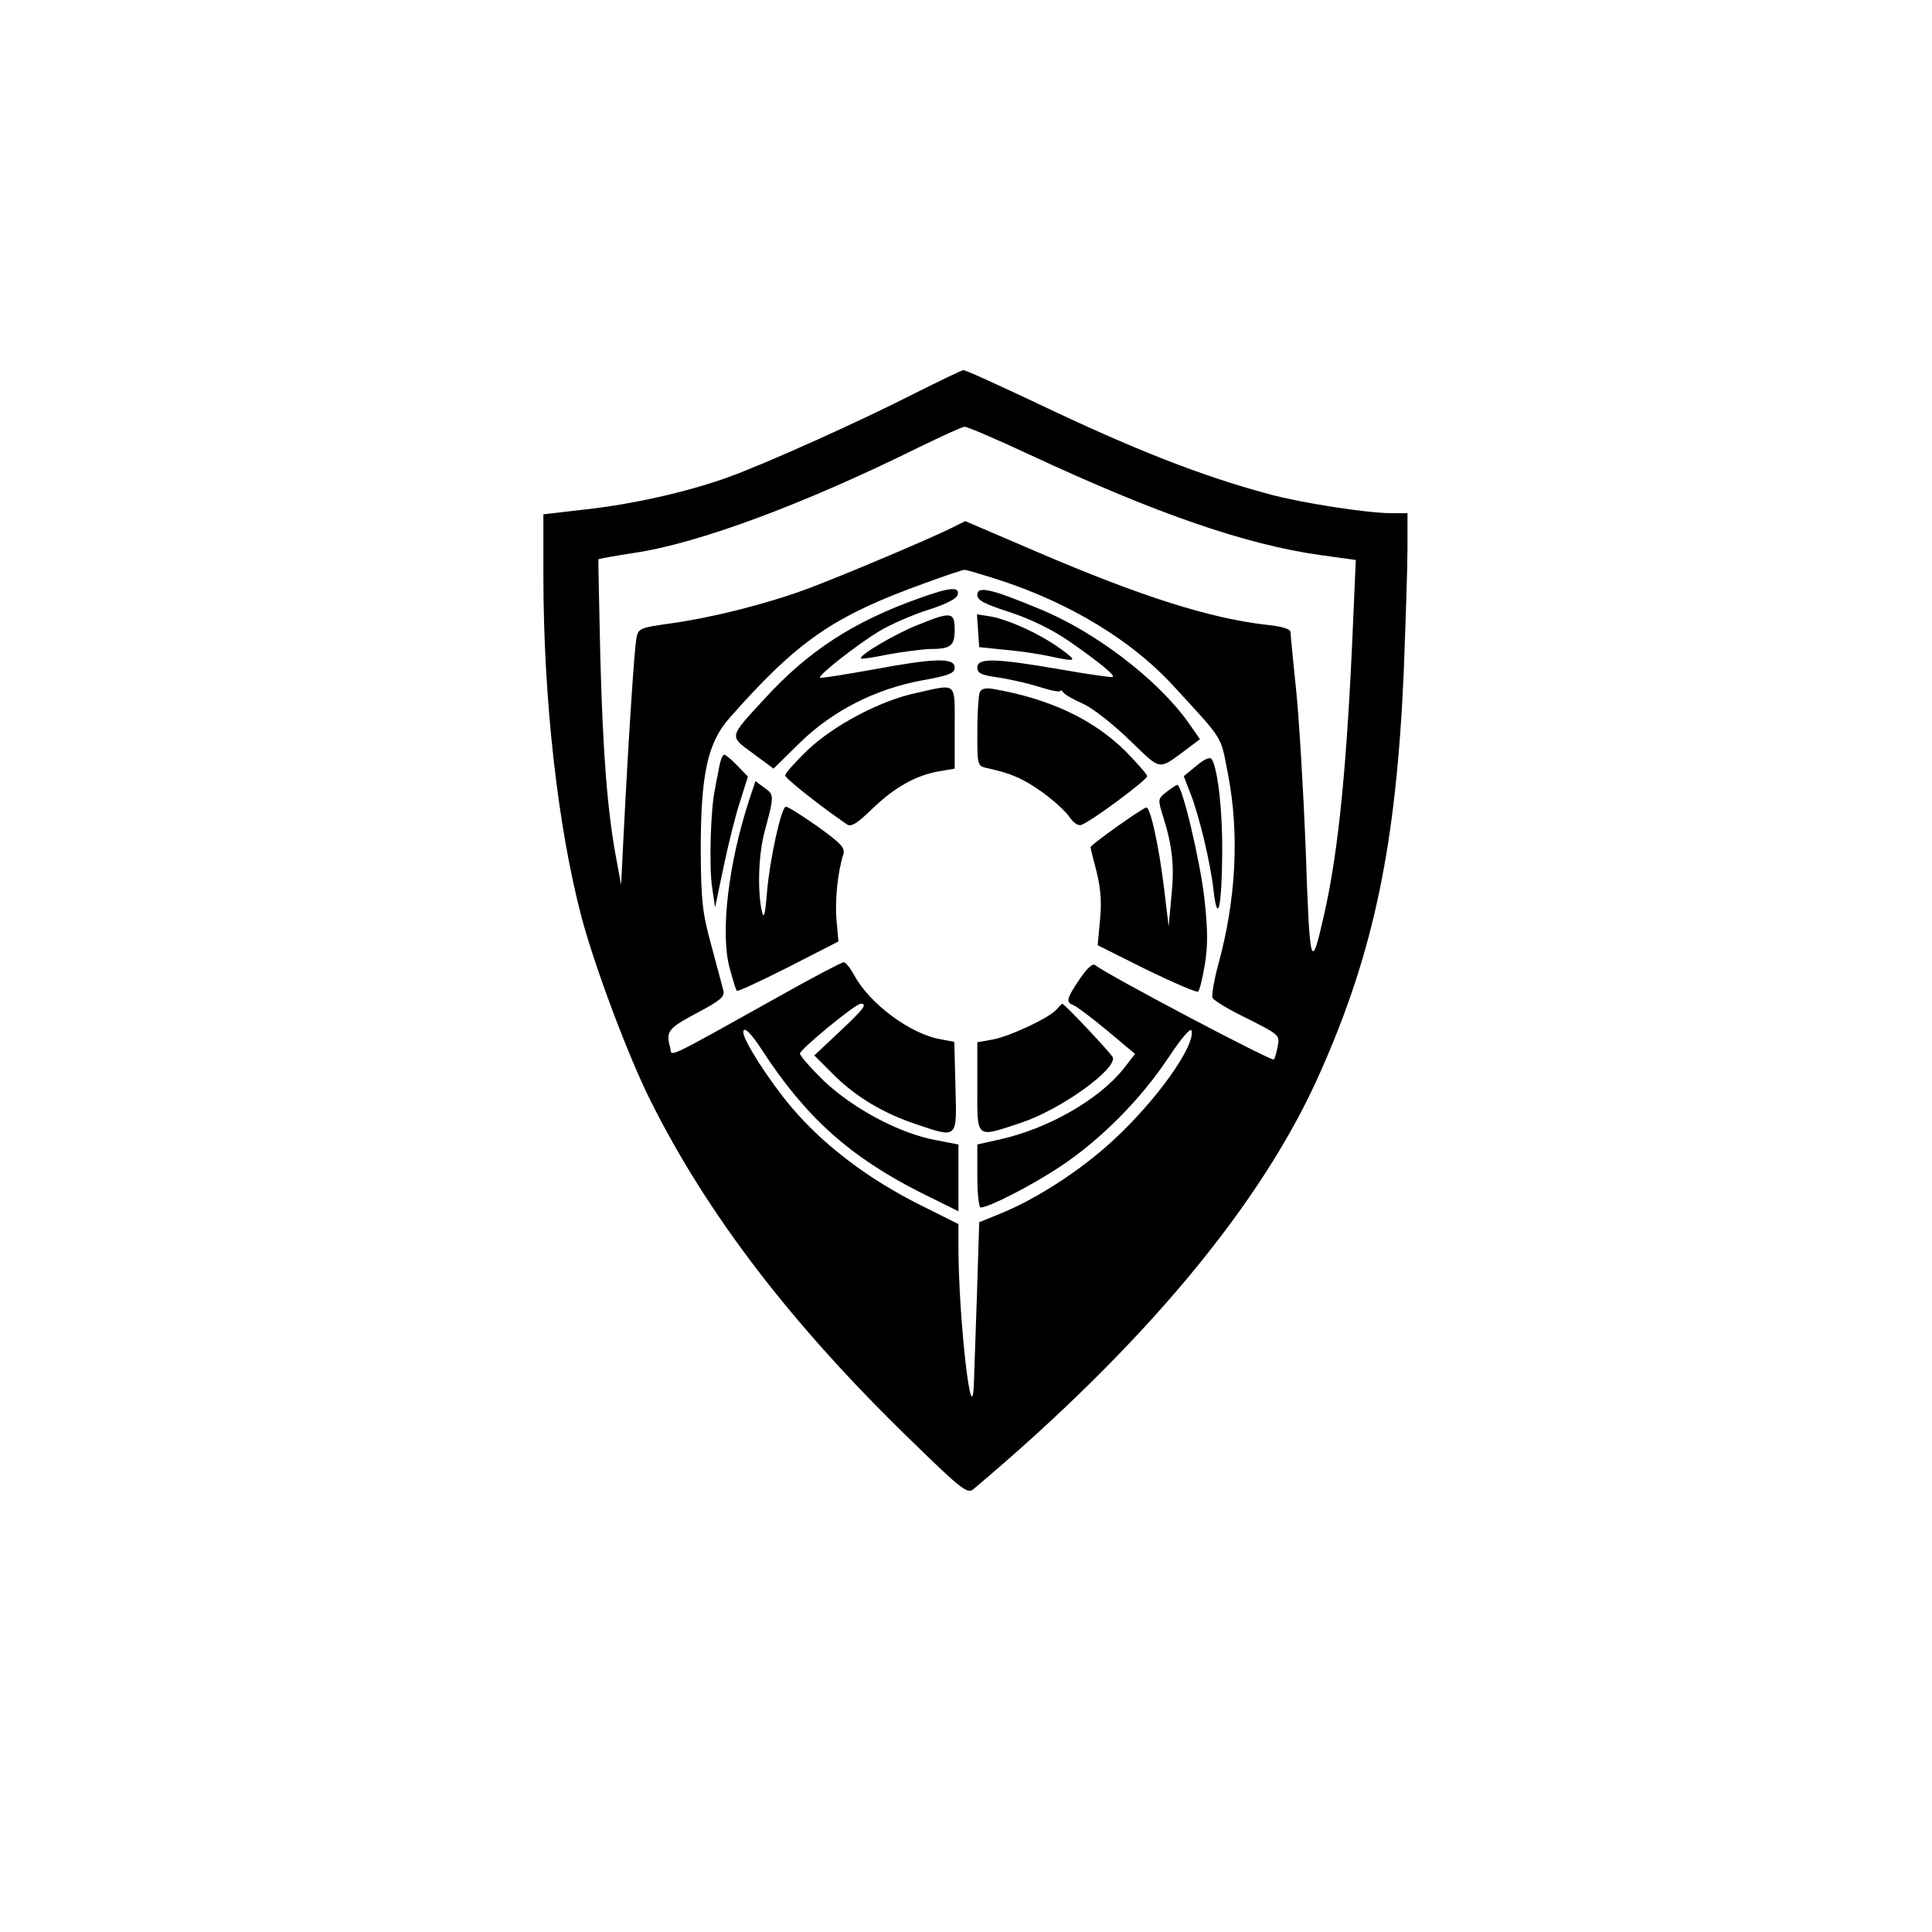 <?xml version="1.0" standalone="no"?>
<!DOCTYPE svg PUBLIC "-//W3C//DTD SVG 20010904//EN"
 "http://www.w3.org/TR/2001/REC-SVG-20010904/DTD/svg10.dtd">
<svg version="1.0" xmlns="http://www.w3.org/2000/svg"
 width="512pt" height="512pt" viewBox="0 0 512 512"
 preserveAspectRatio="xMidYMid meet">
<g transform="translate(0,512) scale(0.1,-0.1)"
fill="#000000" stroke="none">
<path d="M2425 4078 c-147 -75 -396 -187 -496 -223 -109 -39 -251 -71 -377
-85 l-112 -13 0 -161 c0 -328 38 -667 101 -906 35 -132 124 -369 182 -485 151
-303 374 -594 687 -898 135 -132 154 -147 169 -134 453 381 768 759 921 1108
142 320 200 603 220 1057 5 130 10 279 10 330 l0 92 -42 0 c-66 0 -244 28
-327 51 -178 48 -354 117 -610 239 -104 49 -193 90 -198 89 -4 0 -62 -28 -128
-61z m306 -164 c333 -155 569 -237 768 -265 l94 -13 -7 -161 c-16 -377 -38
-607 -77 -779 -35 -155 -38 -144 -49 181 -6 149 -17 334 -25 413 -8 78 -15
148 -15 155 0 8 -23 15 -62 19 -151 17 -333 75 -604 191 l-196 84 -36 -18
c-56 -28 -292 -128 -384 -162 -108 -40 -252 -76 -360 -91 -85 -12 -87 -13 -92
-43 -5 -30 -20 -253 -33 -510 l-7 -140 -12 65 c-24 126 -36 278 -43 535 -3
143 -6 261 -5 263 1 1 44 9 96 17 169 25 449 129 754 280 60 29 114 54 120 54
6 1 85 -33 175 -75z m-86 -330 c189 -61 354 -161 464 -281 136 -148 125 -130
145 -233 31 -159 22 -334 -26 -508 -11 -41 -17 -79 -15 -86 3 -7 44 -32 92
-55 85 -43 87 -44 81 -74 -3 -17 -8 -32 -10 -35 -6 -5 -441 224 -473 250 -7 6
-21 -6 -42 -37 -35 -52 -37 -61 -16 -69 8 -3 48 -33 89 -67 l74 -62 -31 -40
c-66 -82 -201 -159 -329 -187 l-58 -13 0 -84 c0 -45 4 -83 9 -83 21 0 133 57
210 108 106 70 214 178 288 290 36 54 59 80 61 70 8 -42 -93 -184 -208 -290
-84 -78 -201 -154 -296 -193 l-59 -24 -6 -193 c-4 -106 -7 -211 -8 -232 -5
-145 -41 172 -41 359 l0 61 -102 51 c-136 68 -254 157 -339 257 -58 68 -129
178 -129 200 0 18 19 0 49 -46 116 -179 234 -284 420 -378 l101 -50 0 89 0 88
-62 12 c-96 18 -218 84 -294 156 -35 34 -64 67 -64 73 0 11 147 132 161 132
19 0 7 -15 -57 -75 l-66 -62 50 -50 c59 -59 132 -103 219 -132 112 -38 109
-40 105 99 l-3 119 -37 7 c-80 14 -187 94 -228 169 -10 19 -23 35 -28 35 -5 0
-80 -39 -165 -87 -321 -179 -289 -163 -295 -139 -12 43 -5 51 70 91 62 33 75
43 71 60 -3 11 -17 65 -32 120 -24 87 -27 119 -28 250 0 203 18 286 76 352
182 206 275 270 519 358 51 19 98 34 103 35 6 0 46 -12 90 -26z"/>
<path d="M2437 3535 c-175 -62 -295 -140 -411 -267 -96 -104 -94 -98 -30 -145
l54 -40 69 68 c87 85 200 143 325 166 72 13 86 19 86 34 0 27 -54 25 -220 -6
-74 -13 -135 -23 -137 -21 -6 6 99 88 155 122 31 19 91 45 132 58 48 15 76 30
78 40 5 22 -20 20 -101 -9z"/>
<path d="M2590 3543 c0 -14 20 -24 85 -45 55 -18 111 -45 158 -77 80 -56 122
-90 116 -95 -2 -2 -65 7 -139 20 -173 30 -220 31 -220 5 0 -15 10 -20 53 -26
28 -4 78 -15 110 -25 31 -10 57 -15 57 -11 0 3 4 1 8 -4 4 -6 27 -19 52 -30
25 -11 80 -54 123 -96 87 -83 74 -82 155 -22 l32 24 -32 46 c-82 114 -247 240
-395 300 -128 53 -163 61 -163 36z"/>
<path d="M2430 3463 c-60 -24 -156 -81 -148 -88 2 -2 35 3 73 11 39 7 87 13
107 14 58 0 68 8 68 51 0 48 -9 49 -100 12z"/>
<path d="M2592 3449 l3 -44 68 -7 c37 -3 90 -11 118 -17 74 -16 76 -14 29 20
-54 39 -133 75 -183 85 l-38 6 3 -43z"/>
<path d="M2430 3284 c-96 -20 -219 -85 -290 -152 -33 -32 -60 -62 -59 -67 0
-8 95 -83 164 -130 11 -7 27 3 67 42 59 57 117 89 177 99 l41 7 0 108 c0 124
8 117 -100 93z"/>
<path d="M2596 3284 c-3 -9 -6 -56 -6 -105 0 -89 0 -89 28 -95 63 -14 93 -27
145 -64 29 -21 62 -51 71 -65 11 -16 23 -24 32 -21 27 10 174 119 174 129 0 5
-26 34 -57 66 -86 85 -201 139 -350 165 -22 4 -33 1 -37 -10z"/>
<path d="M1906 3088 c-3 -18 -9 -44 -11 -58 -12 -52 -16 -207 -8 -260 l8 -55
23 110 c13 61 32 138 44 173 l20 64 -28 29 c-15 16 -31 29 -35 29 -4 0 -10
-15 -13 -32z"/>
<path d="M3171 3091 l-34 -28 16 -41 c24 -59 55 -188 63 -262 11 -93 22 -45
23 101 1 106 -11 217 -27 246 -5 8 -18 3 -41 -16z"/>
<path d="M1986 3002 c-56 -171 -77 -352 -53 -445 9 -33 17 -61 20 -63 2 -2 63
26 136 63 l133 68 -5 55 c-5 52 3 130 18 176 5 17 -6 29 -70 75 -42 29 -79 53
-83 51 -12 -4 -41 -135 -49 -222 -5 -64 -9 -78 -14 -55 -12 55 -9 150 7 210
26 97 26 99 0 117 l-24 18 -16 -48z"/>
<path d="M3091 3021 c-23 -18 -23 -19 -8 -67 24 -77 30 -130 21 -213 l-7 -76
-12 100 c-14 114 -36 215 -47 215 -9 0 -148 -99 -148 -105 0 -2 7 -31 16 -65
11 -44 14 -82 9 -129 l-6 -66 130 -65 c72 -35 133 -61 136 -58 4 3 12 36 18
72 8 50 8 92 -1 173 -11 99 -59 303 -72 303 -3 0 -16 -9 -29 -19z"/>
<path d="M2800 2445 c-18 -22 -125 -72 -170 -80 l-40 -7 0 -119 c0 -139 -6
-135 117 -94 105 35 253 142 242 173 -4 10 -128 142 -134 142 -1 0 -8 -7 -15
-15z"/>
</g>
</svg>